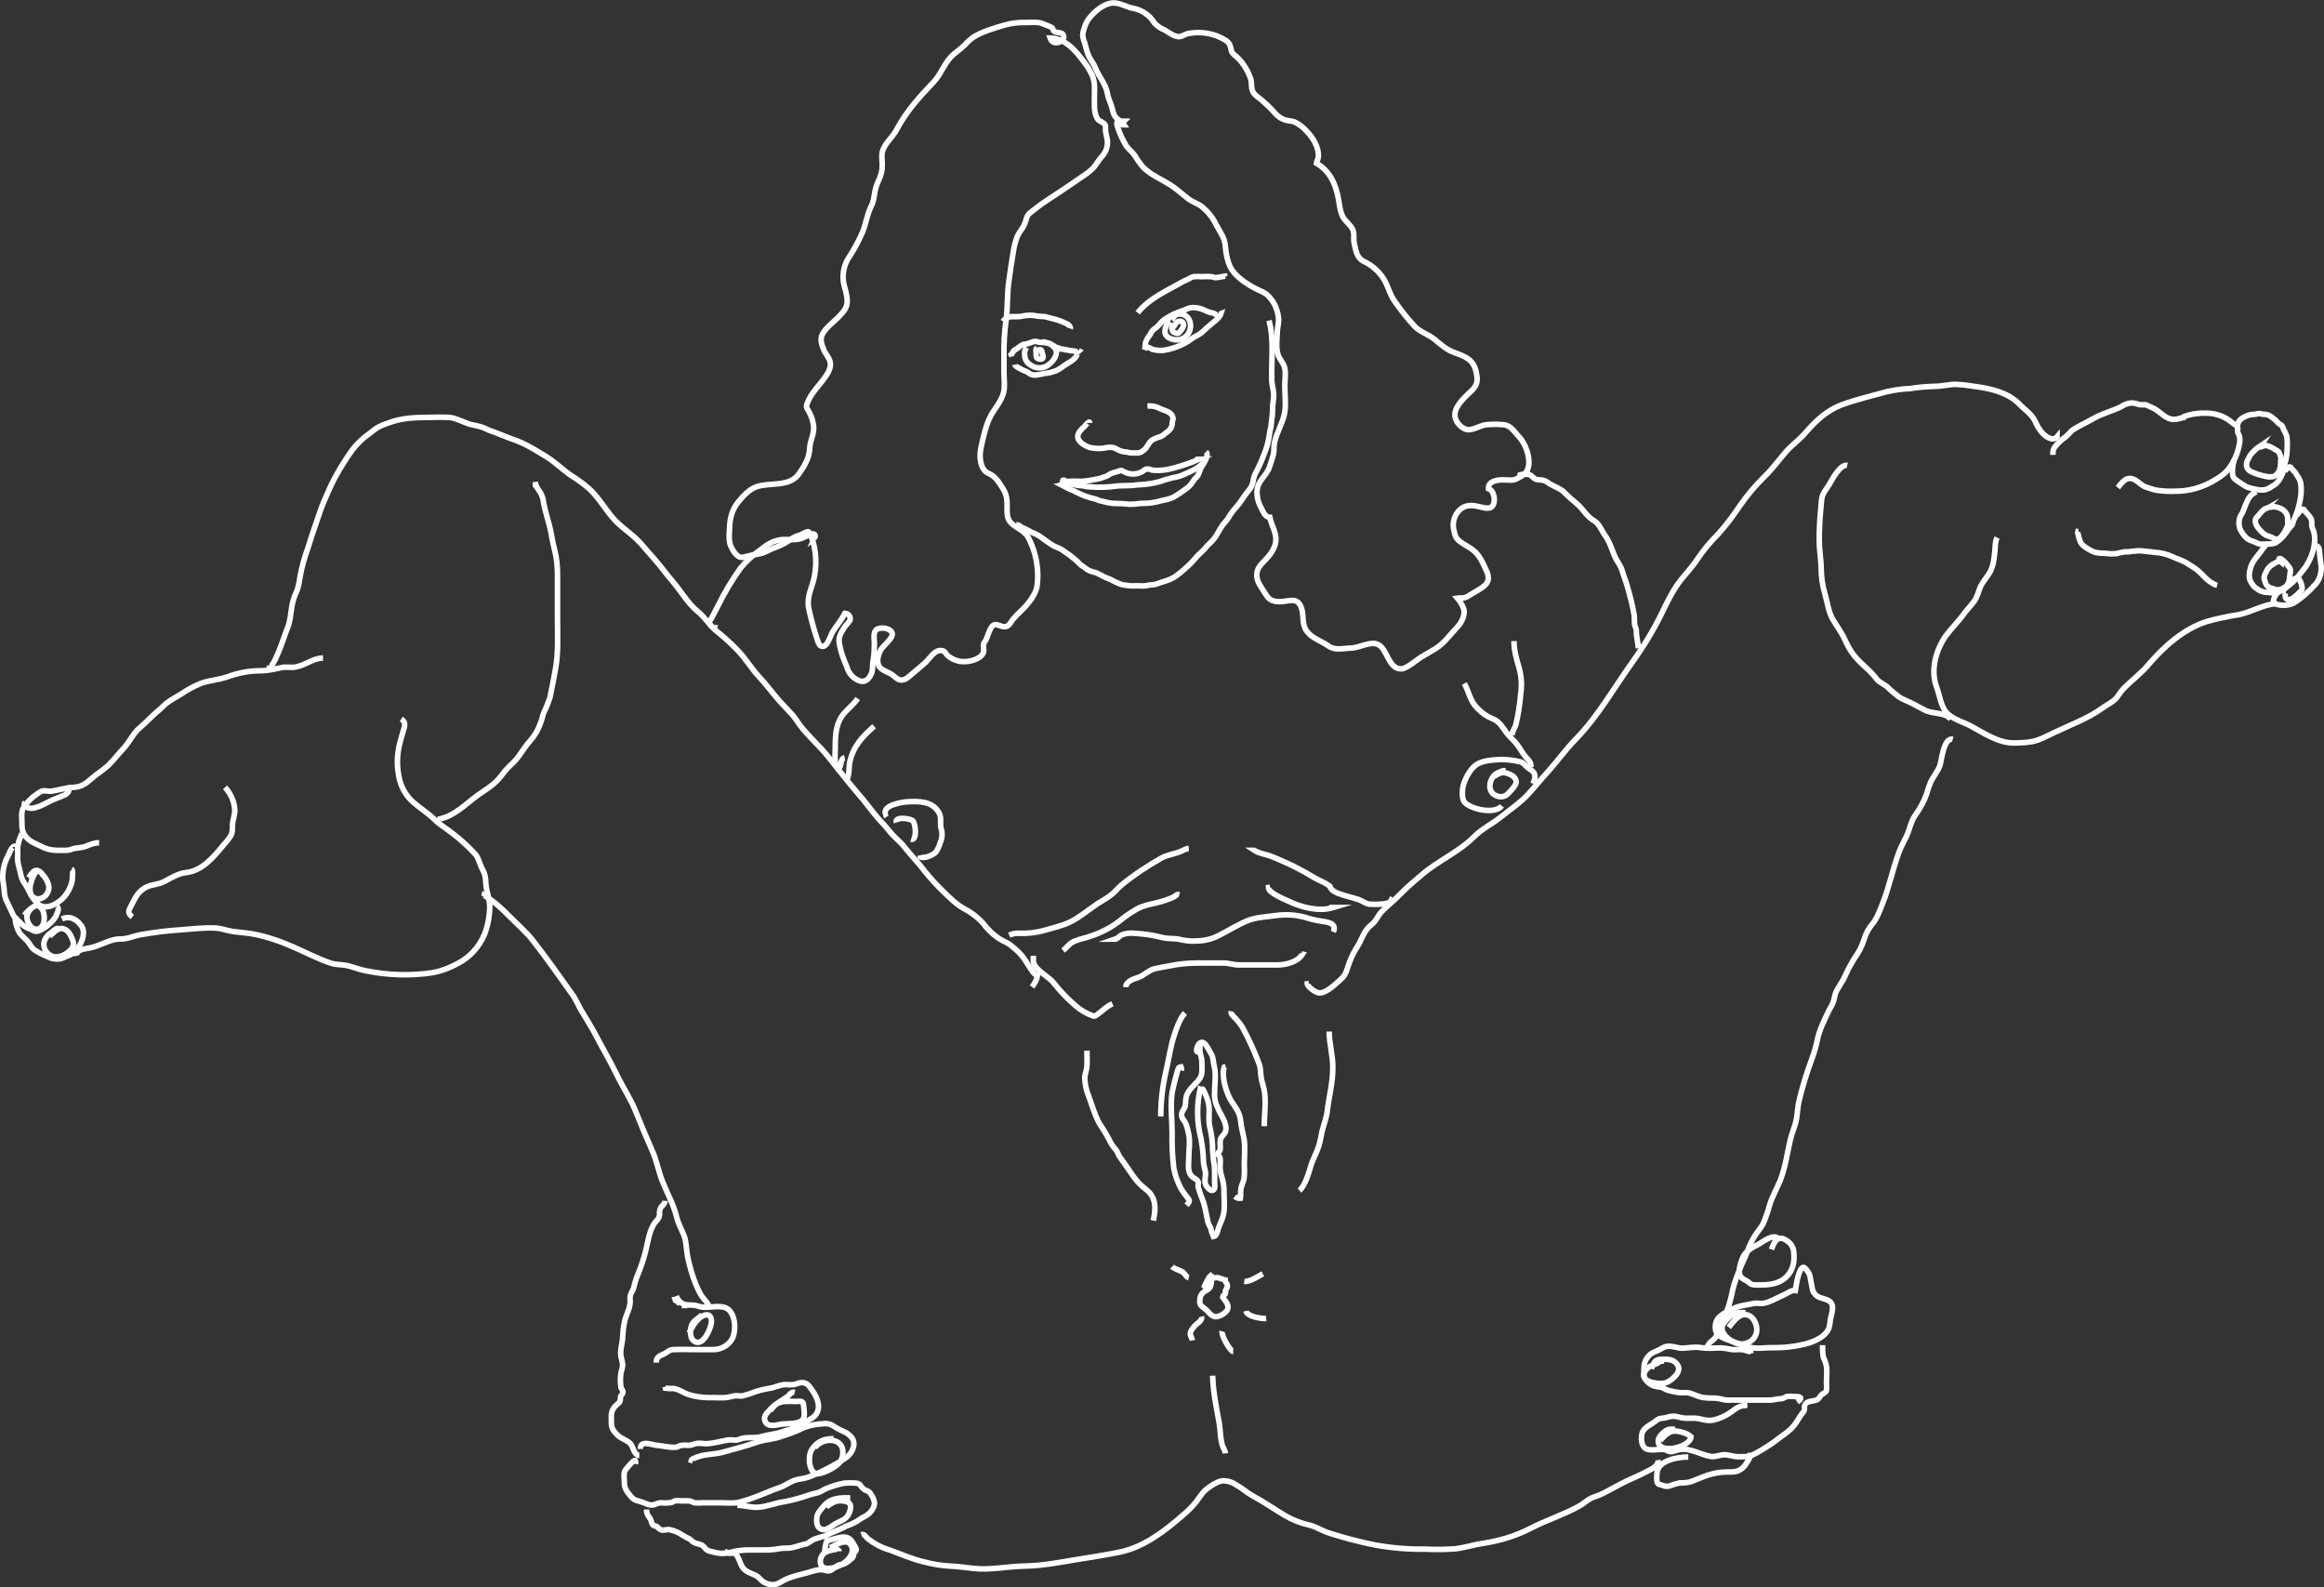 <?xml version="1.0" encoding="utf-8"?>
<!-- Generator: Adobe Illustrator 21.0.2, SVG Export Plug-In . SVG Version: 6.00 Build 0)  -->
<svg version="1.1" id="Layer_2_copy" xmlns="http://www.w3.org/2000/svg" xmlns:xlink="http://www.w3.org/1999/xlink" x="0px"
	 y="0px" viewBox="0 0 837.5 572" style="enable-background:new 0 0 837.5 572;" xml:space="preserve">
<rect x="0" y="0" width="837.5" height="572" fill="#333333" stroke="none"/>
<style type="text/css">
	.st0{fill:none;stroke:#FFFFFF;stroke-width:2;stroke-miterlimit:10;}
</style>
<title>white-line-girl</title>
<path class="st0" d="M432.4,378.4c0,1.6,0.7,2.5,0.7,4.1c0,2,0.4,4.1-0.6,5.9c-1.4,2.2-3.6,3.5-4.7,5.9c-0.7,1.5-0.4,2.8-0.7,4.3
	c-0.3,1.1-1.3,1.8-1.3,3.1s0.9,1.9,1.4,2.9c0.5,1.2,0.9,2.5,1.1,3.8c0.7,2.6,0.1,6,0.1,8.7s-0.7,5.4,1.5,7.1
	c0.6,0.5,1.4,0.7,1.8,1.5s-0.1,1.3,0.1,2c0.5,1.9,1.2,3.7,1.9,5.5c0.7,2.3,1.1,4.9,1.6,7.2c0.3,0.7,0.6,1.4,1,2.1
	c0.2,1.1,0.6,2.1,1,3.1c1.2-0.2,1.5-2.2,1.8-3.1c0.5-1.5,1.3-2.9,1.7-4.5c0.7-2.5,0.3-5.4,0.3-7.9c0.1-2.1-0.2-4.3-0.9-6.3
	c-0.4-1.3-0.6-2.7-0.5-4.1c0.1-0.8,0.1-1.6,0-2.4c-0.1-0.5-0.8-1.2-0.8-1.6s0.6-0.8,0.8-1.3c0.1-0.7,0.1-1.3,0-2
	c0-1.8,0-2.2,1.2-3.5c1.9-2,0.4-4.9-0.7-7c-0.8-1.3-1.4-2.7-2-4.2c-0.4-1.3-0.6-2.6-0.5-4c0-2.9,0.6-6.5-0.1-9.3
	c-0.4-1.5-0.3-3.3-1.1-4.6c-0.6-1.2-1.3-2.3-2-3.4C431.6,373,430,381.4,432.4,378.4z"/>
<path class="st0" d="M433.7,393.7c-0.1-0.6-0.6-1.1-1.2-1.3c-1.1,5-1.2,10.2-0.3,15.2c0.9,3.6,1.4,7.2,1.5,10.9
	c0,1.5,0.5,2.4,0.7,3.8s-0.5,3.2,0.1,4.6c0.3,0.7,1.6,2.4,2.6,2s0.6-2.2,0.6-3c0-1.9,0.1-3.9-0.1-5.8c-0.3-1.8-0.5-3.7-0.6-5.5
	c0-2.8-0.3-5.6-1-8.4c-0.6-2.5-0.1-4.9-0.3-7.5c-0.2-1.3-0.5-2.7-1.1-3.9C433.4,392,433,391.6,433.7,393.7z"/>
<path class="st0" d="M441.7,384.4l-0.5,0.1c-1.2,3.3,0.9,9.7,2.5,12.2s3.1,4.1,3.4,7.3c0.2,2.1,0.8,4.2,1.2,6.3
	c0.5,3,0.1,6.4,0.1,9.5c0.1,1.6,0.1,3.3-0.1,4.9c-0.2,1.2-0.9,2.4-1.1,3.6s0,2.3-0.2,3.5c-0.7,0.1-1.4-0.2-2-0.7"/>
<path class="st0" d="M425.7,385.7c0.1-0.4,0.1-0.9-0.1-1.3c-1.1,0.1-1.1,1.1-1.4,2c-0.7,2.4-1.3,4.8-1.8,7.2c-0.7,4.7,0,10,0,14.7
	c-0.1,4.2,0.1,8.5,0.6,12.7c0.5,2.6,1.4,5,2.6,7.3c0.6,1,1.2,1.8,1.9,2.7c1.3,1.6,1.5,1.7,0.1,3.3"/>
<path class="st0" d="M436.4,459c0,1.5,0.5,4-0.6,5.2c-0.9,0.9-2,1-2.8,2.2c-0.4,0.6-0.6,1.3-0.6,2c-0.4,2.4,1.4,2.5,2.7,4
	c1,1.1,2,2.3,3.6,2c1.4-0.3,2.6-1.1,3.5-2.2c0.9-1.6-0.2-2.9-1-4c-0.7-1-0.7-0.4-0.4-1.3c0.3-0.2,0.5-0.4,0.7-0.6
	c0.2-0.4,0.2-0.8,0.1-1.2c0.3-0.8,0.8-1,0.7-2c-0.1-0.7-0.8-1-0.8-1.9c-0.9-0.2-1.7-0.6-2.5-0.8c-1-0.2-2.3,0.6-2.9-0.6
	c-0.7,0.6-2.4,4.5-2.5,4.6"/>
<path class="st0" d="M372.4,344.4c0,1.2-0.2,2.2,0.4,3.3c1.6,2.7,5.2,4.2,7.1,6.7c2.3,2.9,4.9,5.6,7.7,8c1.7,1.5,3.6,2.6,5.6,3.4
	c1.1,0.4,1.1,0.6,2.2-0.2c2-1.4,3.2-2.9,5.5-3.9"/>
<path class="st0" d="M471.7,354.4l-0.6,0.1c0.1,1.1,2.9,3,3.9,3.2c2.4,0.6,5.8-2.7,7.4-4.1c2-1.7,2.5-2.5,3.3-5.1
	c0.8-2.6,2-5.2,3.5-7.5c1.3-2,2-4.5,3.5-6.3c0.6-0.8,1.5-1.4,2.2-2.1c1.2-1.2,1.8-2.9,3-4.1c2-2.1,4.5-4,6.6-6.2
	c2.5-2.6,5.4-5,8.1-7.3c5.9-5,13.1-8,18.6-13.5c2.9-2.9,6.7-4.7,9.9-7.3s6.6-4.8,9.4-7.8c2.5-2.7,4.8-5.6,7.3-8.3
	c3.4-3.8,6.4-8,10-11.7c8.1-8.3,13.8-18.5,20.6-28c2.9-4.1,5.6-8.3,8-12.7c2.8-5,4.9-10.5,8.2-15.2c2.2-3.1,4.9-5.7,7-8.9
	c2.2-3.3,4.8-6.4,7.6-9.2c2.9-3.2,5.5-6.7,7.9-10.3c2.6-3.7,5.5-7.2,8.7-10.3c2.9-2.8,5.2-6,7.8-9c2.1-2.4,4.7-4.2,6.8-6.6
	c3.9-4.5,7.8-8.3,13.5-10.4c5.2-1.9,10.8-3.2,16.2-4.7c2.8-0.6,5.6-1,8.4-1.1c2.9-0.5,5.8-0.7,8.8-0.8c2.6,0,4.9-0.7,7.5-0.7
	c2.4,0.1,4.8,0.4,7.2,0.8c5.7,0.8,11.5,2.1,15.7,6.3c2,2.1,4.5,3.6,5.7,6.2c0.6,1.4,1.4,2.8,2.4,4c1.1,1.3,3.9,3.5,5.5,1.6v0.4"/>
<path class="st0" d="M787.7,150.4c-1.9,0-3.4,1.1-5.4,0.6c-2.6-0.6-4.3-3.2-6.9-4.2c-0.7-0.3-1.4-0.6-2-0.9
	c-0.8-0.2-1.7,0.1-2.5-0.1c-0.9-0.4-2-0.6-3-0.6c-1.3,0.2-2.5,0.6-3.6,1.4c-3.2,1.6-6.5,2.3-9.7,4.1c-2.4,1.4-5.1,2.6-7.5,4.1
	c-1,0.7-1.7,1.8-2.6,2.5c-1.1,0.8-2,1.6-3,2.6c-1.4,1.6-1.7,1.8-1.7,4"/>
<path class="st0" d="M719.7,193.7c-0.8,1.6-0.6,2.9-0.8,4.9c-0.3,2.7-0.5,5.2-1.8,7.6c-1,1.7-2.3,3.1-3.2,4.8s-1.2,4-2.5,5.7
	c-1.1,1.5-2.5,2.9-3.6,4.4c-2,2.8-4.5,5.2-6.5,7.9c-3.7,5.2-5.7,12.5-3.4,18.6c1.2,3.1,1.5,7.5,4.2,9.8c2.5,2.1,5.5,2.8,8.3,4.3
	c4.5,2.5,10,6.1,15.3,6c2.2,0,4.5-0.1,6.7-0.5c2.9-0.6,4.8-1.8,7.4-3c6-2.9,12.5-5.2,17.9-9.1c1.5-1.1,3.5-2,4.8-3.4
	c1-1.1,1.6-2.4,2.7-3.5c3-3.1,6.5-5.6,9.2-8.9c5.5-6.4,12.6-12.7,20.7-15.3c3.8-1.1,7.7-1.9,11.6-2.5c4.5-0.9,8.8-3.6,13.4-4h-0.4"
	/>
<path class="st0" d="M665.7,167.7c-2.5-0.6-5.6,5.3-6.4,6.7s-1.8,2.5-2.4,3.9s-0.5,3-0.7,4.6c-0.4,3.9-0.6,7.9-0.6,11.8
	c0,3.3,0.6,6.5,0.7,9.8c0,3.1,0.4,6.3,1.3,9.3c0.9,3,1.3,6.7,2.9,9.4c1.4,2.4,3.1,4.6,4.3,7.2c0.7,1.6,1.5,3.1,2.5,4.6
	c2.5,3.8,6.4,6.1,9,9.7c1,1.3,2.8,1.8,4,3c1.2,1.2,2.6,2.3,4,3.4c1.6,1.1,3.5,1.6,5.2,2.6c1.4,0.8,2.8,1.4,4.2,2.2
	c2.9,1.5,6.9,0.6,9.3,3.2"/>
<path class="st0" d="M116.4,237.1c-3.7,0.1-6.1,2.5-9.7,3.2c-1.6,0.4-3.3-0.1-4.9,0.2c-2.8,0.5-5.1,1.2-8,1.2
	c-4.1,0-8.1,0.8-11.9,2.2c-3.2,1.1-6.3,1.2-9.4,2.3c-2.5,1-4.9,2.3-7.1,3.8c-1.7,1.1-3.4,1.9-5,3.1c-1.3,0.9-2.2,2.1-3.5,3.1
	c-2.3,1.9-4.3,4.2-6.6,6.1s-3.6,5.1-5.8,7.4c-2,2.1-3.6,4.3-5.7,6.3c-1.9,1.7-4.1,3-6,4.7s-3.6,2.9-6.3,3s-5.4,1-8,1.4
	c-1.1,0.1-2.3-0.3-3.3-0.1c-0.7,0.3-1.4,0.7-2,1.2c-1.8,1.2-3.4,2.8-4.6,4.6c-1.1,1.6-0.7,3.7-0.7,5.6c0,2.3,0.1,3.5,1.5,5.2
	s3.4,2.4,5.3,3.3c1.8,1,3.8,1.5,5.8,1.5c1.1,0,2.2,0,3.3,0c1.4,0,1.8-0.4,3-0.7c1.2-0.1,2.5-0.3,3.7-0.6c1.6-0.6,3.5-1.5,5.2-1.4
	l-0.5,0"/>
<path class="st0" d="M27.7,344.4c-0.6-2.3,3.2-2.5,4.5-2.8c3.3-0.6,6.2-2.5,9.4-3.1c1-0.2,2-0.1,3-0.2c2.1-0.3,4-1.1,6.1-1.5
	c4.5-0.8,9.1-1.4,13.7-1.7c4.4-0.3,8.7-0.9,13.2-0.7c2.2,0.1,4.1,0.9,6.1,1.2c2.6,0.4,5.2,0.5,7.8,1c5,1,9.9,2.7,14.6,4.8
	c4.4,1.9,8.6,4.2,13.3,5.7c1.9,0.6,3.6,0.4,5.6,0.8c2.3,0.5,4.5,1.5,6.8,1.9c7.9,1.6,16,1.9,24,0.7c3.3-0.6,6.4-1.8,9.3-3.4
	c4.2-2.2,7.5-5.8,9.4-10.2c1.3-3.2,1.9-6.6,2-10c0-2.9-1.2-5.6-1.4-8.4c-0.1-2.3-0.2-3.3-1.3-5.4c-1-1.8-1.2-3.8-2.6-5.4
	c-2.5-2.7-5.1-5.1-8-7.3c-2.2-1.8-4.6-3.1-6.6-5.1c-2.2-2.2-5-3.9-7.4-6c-3-2.5-4.9-6-5.5-9.8c-0.7-3.5-0.6-7,0.1-10.5
	c0.4-1.9,1-3.7,1.5-5.5c0.5-1.8,1.2-3.2-0.7-4.4"/>
<path class="st0" d="M97,239.7l0.1,0.6c1.3,0,3.4-5.7,3.7-6.4c1-2.5,1.8-5.1,2.8-7.6c1.1-2.7,1.1-5.1,1.6-7.9
	c0.3-1.6,0.7-3.1,1.4-4.6c0.6-1.3,1-2.6,1.2-4c0.5-3.2,1.2-6.4,2.2-9.5c1.2-3.3,2.1-6.7,3.3-10s2.2-6.8,3.6-10
	c1.2-2.8,2.3-5.3,3.7-8c1.9-3.5,4-6.9,6.3-10.1c1.7-2.2,3.7-4.2,6-5.8c0.9-0.7,1.8-1.4,2.6-2c1.4-0.9,3-1.5,4.5-2
	c4.6-1.8,9.5-2,14.5-2c2.5-0.1,5-0.1,7.5,0c2.4,0.3,4.8,1.6,7.1,2.4c1.4,0.4,2.9,0.6,4.2,1c1.2,0.3,2.2,1,3.4,1.4
	c3,1,5.7,2.3,8.7,3.3c4.2,1.5,7.6,3.7,11.4,6c3.1,1.9,5.8,4.6,8.8,6.7c2.3,1.4,4.5,3,6.6,4.8c3.3,3,5.5,6.8,8.3,10.2
	c3,3.7,7.2,6,10.4,9.6c1.8,2.1,3.7,4.2,5.5,6.3c2.1,2.4,3.9,5,6,7.4c3,3.5,5.4,7.8,8.9,10.7c2.8,2.2,4.6,5.5,7.4,7.6
	c2.5,2,4.8,4.1,7,6.4c2.9,2.9,5,6.6,7.8,9.6c2.8,3,5,6.1,7.6,9c1.4,1.5,2.8,3,4.2,4.5c1.6,1.7,2.5,3.6,4,5.3c2.9,3.5,6.3,6.5,9.1,10
	c3.5,4.3,6.9,8.8,10.5,13c2.9,3.2,5.3,6.8,8.2,10c1.3,1.3,2.5,2.8,3.7,4.2c1.6,2,3.7,3.5,5.2,5.5c2.4,3,5,5.6,7.3,8.7
	c2.1,2.6,4.4,5.1,6.8,7.4c2.2,2.1,4.5,4.5,7.3,6c2.5,1.3,4.8,3,6.7,5.1c1.8,2.4,3.9,4.4,6.4,6c1.1,0.7,2.5,1.1,3.6,2
	c0.9,0.7,1.9,1.6,2.8,2.4c1.3,1.3,2.4,2.7,3.3,4.3c0.9,1.2,2.1,3.9,3.7,4.3c-0.3,1.5-1,2.9-2,4.1"/>
<path class="st0" d="M158.4,295.7l0.1-0.6c5.4-1.2,9.2-5.3,13.6-8.5c2.5-1.8,5.3-3.4,7.4-5.7c1.2-1.3,2.2-2.9,3.5-4.2
	c0.9-1,1.9-1.8,2.8-2.8c1.9-2.2,3.2-4.7,5.2-6.9c1.7-1.9,3-4.1,3.8-6.5c0.5-1.2,0.7-2.5,1.2-3.8c0.9-1.8,1.6-3.6,2.2-5.4
	c0.7-3.2,1.3-6.6,1.9-9.8c1.2-6.1,0.8-12.4,0.8-18.7c0-5.3,0-10.5,0-15.8c0-3.1-0.3-6.1-1.1-9.1c-0.8-2.9-1.1-6-1.9-8.9
	c-0.7-2.6-1.5-5.1-2-7.8c-0.1-1.3-0.5-2.5-1.1-3.6c-0.8-1.3-1.8-2.3-1.9-3.9c0.1,0.6,0.1,1.3,0.1,1.9"/>
<path class="st0" d="M174.4,323l0.1-0.4c3.1,2,5.9,4.3,8.4,6.9c3.1,3.2,6.6,6.1,9.3,9.6c4.9,6.3,9.5,12.8,14.1,19.3
	c1.3,1.8,2.1,4,3.3,5.9c1.5,2.5,3,4.9,4.4,7.4c2.8,5.4,5.9,10.6,8.5,16c2.2,4.5,5,8.6,6.8,13.3c1.8,4.5,3.7,9,5.6,13.3
	c1.8,3.8,2.4,8,4,11.8c1.7,4.2,3.8,7.8,4.9,12.3c0.6,2.5,1.8,4.5,2.7,6.8s0.8,5.2,1.3,7.6c0.7,3.5,1.7,6.9,3,10.1
	c0.6,1.4,1.2,2.7,2,4c0.9,1.4,2.8,2.9,2.8,4.6"/>
<path class="st0" d="M247.7,470.4h-2"/>
<path class="st0" d="M245,469.7c-1-0.5-1.5-1.7-2.7-1.3"/>
<path class="st0" d="M243.7,467c0.4,1.1,1.2,2.1,2.2,2.7c1.4,0.8,3.3,0.4,4.8,0.7c0.8,0.2,1.6,0.5,2.5,0.6c2.6,0.3,6.5-0.9,8.8,0.5
	c3.2,1.8,3.5,8.7,1.5,11.5c-1.5,2.1-3.9,3.3-6.5,3.3c-2.4,0-4.8,0-7.1,0c-2.5-0.1-4.9-0.1-7.4,0c-0.9,0.1-1.7,0.5-2.4,1.1
	c-1.7,1.1-3.6,1-3.6,3.6"/>
<path class="st0" d="M253,473.7c-1,1.2-2.5,1.8-3.4,3.1c-1.1,1.7-1.2,5.4,0.6,6.5c3.1,2,5.7-4.1,6.1-6.4c0.4-2.1-0.5-4-3.1-2.7
	c-2.4,1.2-3.6,3.9-4.9,6.1"/>
<path class="st0" d="M239.7,499.7l0.1,0.5c0.9,0.1,1.8,0.2,2.6,0.1c1.7,0.1,3,1,4.5,1.7c2.8,1.3,6.9,1.7,10,1.6c1.5,0,3,0.1,4.5,0
	c1.1-0.1,2.1-0.4,3.1-0.6c1-0.2,2,0.1,3,0c1.5-0.4,2.9-0.8,4.4-1.4c1.7-0.6,3.4-1,5.1-1.3c2.2-0.2,3.9-1.4,6.2-1.4
	c1,0.1,1.9,0.1,2.9,0c1-0.2,1.8-0.7,2.8-0.7c2.2,0,2.7,1.3,3.8,2.8c1.9,2.6,3.5,6.5,0.9,9.2c-1.1,1.1-2.7,1.7-4,2.6
	c-1.1,0.9-2.5,1.6-3.9,2c-1.3,0.4-2.7,0.7-4,1.2c-2.4,0.8-4.7,0.9-7.1,1.6s-4.4,0.2-6.7,0.6c-0.9,0.1-1.6,0.6-2.5,0.7
	s-2.1-0.2-3.2,0c-2.3,0.4-4.8,1.1-7.1,1.3c-1.3,0.1-2.8-0.3-4.1-0.1c-1,0.2-1.8,0.7-2.8,0.7c-0.9-0.1-1.8-0.1-2.7,0
	c-1,0.2-1.1,0.7-2.3,0.7c-2.3,0.1-4.2-0.5-6.4-0.7c-1.8-0.1-6.2-2.1-6,1.3"/>
<path class="st0" d="M249.7,526.4l-0.6-0.2c0.1-0.5,1.9-1.1,2.5-1.3c2.8-1,5.9-0.8,8.8-1.6c4.1-1.1,8.2-2.2,12.3-3.6
	c2.8-1,5.7-1,8.5-2c1.2-0.4,2.4-0.8,3.6-1.2c1.7-0.6,3.3-1.3,4.9-2.1c2.3-0.9,4.8-1.3,7.2-1.4c1.3-0.2,2.6,0.2,3.7,1
	c1.4,1,2.9,1.5,4.4,2.3c1.9,1.2,3.3,2.9,2.5,5.3c-0.8,2.8-2.9,3.9-5.2,5.3c-3.4,2-6.9,3.8-10.6,5.2c-1.9,0.8-3.8,0.7-5.6,1.4
	s-3.3,1.9-5.1,2.5c-4.9,1.7-9.6,4.1-14.7,5.3c-1.9,0.5-4.3,0.2-6.3,0.2h-6.7c-1,0.1-2,0.1-3,0c-0.9-0.2-1.2-0.7-2.3-0.7s-2,0-3,0
	c-0.6-0.1-1.1-0.1-1.7,0c-0.5,0.1-0.9,0.5-1.4,0.6c-1.2,0.2-2.4,0.2-3.6,0.1c-1.3,0-1.6,0.4-2.6,0.7c-1.5,0.4-2.8-0.4-4.2-0.9
	c-1.6-0.6-2.7-0.5-3.9-1.8c-1.5-1.8-2.7-3.1-2.6-5.5c0-1.2-0.3-2.8,0.1-3.8c0.3-0.8,3.2-4.1,3.8-4c0.2,0.4,0.2,0.9,0.1,1.3"/>
<path class="st0" d="M265.7,542.4c2.6,0,5,0.9,7.5,0.7c3.3-0.2,6.3-1.6,9.5-2c3.1-0.6,6.1-1.4,9.1-2.5c1-0.3,2.1-0.5,3.1-0.8
	s1.8-1,2.8-1.4c2.2-0.9,4.4-1.6,6.7-2c1.3-0.1,2.7-0.1,4,0c1.9,0.2,1.5,1.1,2.8,2.1s1.9,0.5,2.7,2c0.6,0.8,1,1.7,1.2,2.7
	c0.3,2.3-1.9,4.5-3.6,5.3c-1.2,0.5-2.1,1.4-3.3,2c-1.4,0.8-3,1.2-4.4,2c-2,1-4.1,1.7-6.1,2.7c-1.6,0.8-3.5,0.9-5,1.8
	c-1.3,0.8-1.6,1.3-3,1.5c-1.5,0.3-2.9,0.9-4.4,1.2s-2.8,0-4.3,0.3c-1.9,0.4-3.8,0.5-5.6,0.5c-2.1,0-4.3,0-6.4,0
	c-2.1,0.1-4.3,0.4-6.3,1c-1.9,0.4-3.9,0.3-5.8-0.3c-0.7-0.1-1.4-0.3-2-0.6c-0.7-0.4-1.2-1.4-1.9-1.8c-0.9-0.5-2-0.5-2.9-1
	c-0.6-0.3-1-0.9-1.7-1.3c-0.8-0.4-1.6-0.8-2.4-1.3c-1.4-1-2.9-1.6-4.6-2c-0.9-0.2-2.1,0.3-3.1,0.1c-0.7-0.2-1.1-0.9-1.7-1.3
	c-0.4-0.2-0.8-0.1-1.2-0.4c-0.6-0.5-0.6-1.5-1-2.2c-0.9-1.5-1.4-1.7-1.4-3.5"/>
<path class="st0" d="M230.4,524.4c-1.8,0-2.2-2.8-3-3.9c-0.9-1.3-2.7-1.8-3.9-2.6c-1-0.7-1.8-1.6-2.5-2.6c-1-1.5-0.6-3.3-0.7-4.9
	c-0.1-1.5,0.6-3,1.7-4c0.4-0.4,0.8-0.7,1.2-1.1c0.6-0.9,0.2-1.2,0.5-2.2c0.1-0.5,0.7-0.7,0.8-1.3c0.1-0.9-0.5-1.1-0.7-1.7
	c-0.3-1.9-0.3-3.8,0-5.6c0.3-0.9,0.5-1.7,0.6-2.6c-0.1-1-0.3-2-0.6-3c-0.5-2.5,0.6-4.9,0.6-7.4c0.1-1.8,0.3-3.6,0.7-5.4
	c0.5-2.3,1.9-4.5,2-6.9c-0.1-0.9-0.1-1.8,0.1-2.6c0.3-1,1-1.7,1.2-2.7c0.4-1.7,0.9-3.4,1.6-5c1.1-2.7,2-5.4,2.7-8.2
	c0.7-2.9,1.2-6.6,2.8-9.4c0.8-1.4,2-1.9,2.2-3.6c-0.1-0.8,0-1.6,0.3-2.3c0.5-1,1.6-1.5,1.7-2.7"/>
<path class="st0" d="M262.4,558.4c-0.7,2.2,1.7,0.8,2.5,1.4c1.3,0.9,1.8,3.8,2.8,5.1c1.2,1.6,3.1,2,4.7,2.8c1,0.5,1.4,1.3,2.3,2
	c1.5,1.2,4.1,1.8,5.9,0.8c1.3-0.8,2.6-1.5,4-2c2-0.7,4-1.2,6-1.7c1.5-0.4,3.6-1.2,5.2-1.2c1.9,0,2.4,1.1,4.3-0.2
	c0.6-0.5,1.3-1,2-1.4c0.7-0.3,1.5-0.2,2.2-0.5c1.1-0.6,2.1-1.4,3-2.3c0.4-0.6,0.2-1,0.5-1.5c0.1-0.3,0.8-1,0.8-1.3
	c0-0.6-1.1-2.1-1.4-2.7c-2.1-3.6-6.1-0.9-9.2-0.6c-0.5,1.3-0.7,2.6-0.8,4"/>
<path class="st0" d="M286.4,501.7c-1.2-0.3-1.8,0.8-2.6,1.5c-2.1,1.6-4.3,2.5-6.1,4.5c-1,1.2-2.8,2.4-2,4.4c1,2.5,4.5,1.2,6.4,1
	s6.6,0.2,7.5-2.1c0.5-1.1,0.1-3.4,0-4.5c-0.1-2-1.1-1.5-2.9-1.5c-1.4-0.1-2.7-0.1-4.1,0c-2.5,0.3-3.5,1.3-5,3.3"/>
<path class="st0" d="M300.4,518.4c-3.4,0-5.9,0.9-7.9,4c-1.5,2.2-1.1,9.3,2.7,8.6c2.1-0.4,6.3-2.4,7.5-4.2c0.9-1.3,1.2-2.9,1-4.4
	c-0.9-4.8-7.8-4.1-10-0.7"/>
<path class="st0" d="M306.4,539.7c-3.5,0-6.8-0.1-9.4,2.8c-0.9,1.1-2.4,2.6-2.6,4s-0.2,3.4,1,4.2c2.2,1.5,4.4-1.1,6.3-2
	s3.6-1.5,4.4-3.7c0.7-1.8,0.8-3.5-1.3-4c-3.1-0.7-4.7,0.2-7,2"/>
<path class="st0" d="M302.4,559c-0.1-1.5-4.2-0.1-5,0.4c-2.3,1.3-2.6,5.4,0.3,5.7c3.4,0.4,8.2-2.1,9.3-5.5c0.4-1.3,0.1-2.6-0.9-3.5
	c-1.9-1.5-5.2,0.8-7,1.6"/>
<path class="st0" d="M641,446.4c-1.9-2.1-5.7,1.1-7.4,2c-2.3,1.2-4.9,2.6-5.8,5.3c-0.6,1.6-1.5,4.3-0.7,6c0.5,1.1,2.1,1.6,2.9,2.2
	c0.7,0.8,1.7,1.2,2.8,1.1c4.4,0.1,9-0.1,11.9-4c1.8-2.5,2-5.1,1.7-8.1c-0.2-1.6-1.2-3.1-2.6-3.9c-3.2-2.2-4.5,0.5-5.4,3.2"/>
<path class="st0" d="M647,465c-1.5-0.2-3.1,1.2-4.4,1.7c-2.1,0.9-4.7,2.5-7,2.9c-1.1,0.2-2.1-0.1-3.2,0c-1.2,0.2-2.4,0.5-3.7,0.7
	c-1.9,0.3-3.6,0.9-5.3,1.8c-3.2,1.7-5.6,2.9-5.2,6.9c0.3,3,4.7,3.7,7,4.7c1.8,0.7,3.7,1.3,5.7,1.8c2.3,0.6,5.1,0.1,7.5,0.1
	c4.5,0.1,8.9-0.4,13.2-1.6c2.8-0.9,5.9-2.3,7.3-5c0.6-1.2,0.5-2.7,0.8-4s1.1-3.7,0.4-5.2s-2.8-1.7-4.1-2.2c-1.5-0.5-2.6-1.7-2.9-3.2
	c-0.2-0.9-0.3-1.9-0.5-2.7c-0.1-0.8-0.3-1.7-0.5-2.5c-0.4-0.7-0.8-1.4-1.4-2C649.6,455.7,648.1,457.1,647,465z"/>
<path class="st0" d="M629,473c-1.1-0.1-2.2-0.1-3.3,0.1c-1.7,0.5-3.6,2.4-4.6,3.8c-2.4,3.3,3.5,7.6,6.6,7.4c3.9-0.2,6.4-3.5,5-7.3
	c-0.7-1.9-2-3.4-4.2-3.3s-4.3,3.1-5.5,4.6"/>
<path class="st0" d="M631,487.7l-0.1-0.6c-1.2-0.2-2-0.7-3.2-0.8s-2.3,0.1-3.5,0c-1.3-0.3-2.6-0.5-3.9-0.6c-2.4,0-5,0.3-7.3-0.1
	s-4.3,0.1-6.7,0.2c-1.6,0-2.9-0.6-4.5-0.7c-1.8-0.1-2.6,0.6-4.1,1.4c-1.3,0.6-2.5,0.9-3.5,2c-1.5,1.6-1.8,3.2-1.8,5.4
	c0,1.8-0.1,2.6,1.3,4c1.7,1.7,2.8,1.6,5,2c0.9,0.2,1.6,0.9,2.5,1.1c1.1,0.3,2.2,0.5,3.3,0.7c1.5,0.3,3-0.1,4.5,0.3
	c1.1,0.3,2.2,0.9,3.3,1.2c2.1,0.7,3.9,0.5,6.1,0.6c1.5,0.1,2.7,0.7,4.3,0.7c3.3,0,6.7,0,10,0c1.7,0,3.3,0,5,0c0.8,0,1.6-0.1,2.3-0.3
	c0.8-0.2,1.6-0.1,2.4-0.3s0.9-0.6,1.6-0.7c0.8-0.1,1.6-0.1,2.4,0c2.2,0,3.7,0.2,1.3,2"/>
<path class="st0" d="M599.7,490.4c-1.5,0-1.5,0.3-2.6,0.9c-1.6,0.8-2.7,0.8-3.9,2.3c-3.3,4.1,3.8,5.3,6.6,4.8
	c2.1-0.4,6.3-3.9,4.9-6.3c-1.1-1.9-2.6-2.3-4.6-2.3c-3.3-0.1-3.8,0.2-5,3.4"/>
<path class="st0" d="M629.7,506.4c-2.9,0-3.8,0.9-6,2.5c-1.9,1.3-4,2.3-6.3,2.8c-2.4,0.5-4.5-0.6-6.8-0.7c-1.2,0-2.4,0.1-3.6,0
	c-1.4-0.1-2.6-0.7-4-0.7s-2.4,0.6-3.7,0.7c-1.7,0.2-1.5,0.2-3,1.3c-2,1.5-4.4,2.2-4.7,5c-0.2,1.4,0,3.5,1.2,4.5
	c1.3,1.2,5,0.3,6.7,0.5c1,0.1,1.2,0.5,2.1,0.7c1.2,0.3,2.5-0.5,3.7-0.7c3.8-0.6,7.6,1.9,11.2,2.5c1.7,0.3,3.2-0.6,4.9-0.6
	s3.3,0.7,5,0.7c2,0,3.8,0.1,5.5-0.8c2-1,4.1-2.3,6.1-3.6c1.2-0.8,2.3-1.7,3.4-2.5c1.4-1,2.8-2,4.1-3.2c1-1.1,1.9-2.2,2.6-3.5
	c0.4-0.6,0.7-1.2,1.2-1.8c0.6-0.8,0.8-0.8,1-1.7c0.1-0.5-0.2-1,0.1-1.5c1-2,3.4-1,4.8-2.2c0.4-0.4,0.7-0.8,1-1.3
	c0.5-0.6,1.6-0.9,1.9-1.5s0.1-2.3,0.1-3.2c0-2.1,0.4-4.6-0.2-6.7c-0.2-0.9-0.9-2-1-2.8c-0.2-1.3-0.2-2.6-0.2-3.9"/>
<path class="st0" d="M603.7,515c-1.3,0-2.3-0.2-3.5,0.6s-2.9,2.5-2.6,4.1c0.7,4.4,11.6,1.7,11.8-2c-1.1-1.1-3.5-1.8-4.9-2
	c-2.9-0.4-4.2,1.3-6.2,3.3"/>
<path class="st0" d="M608.4,525c-3.9,0-11.1,1.2-11.3,6c-0.1,0.9-0.1,1.8,0,2.7c0.3,1.4,0.9,1.1,2,1.5c1,0.5,2.2,0.5,3.2,0
	c1-0.4,2.1-0.7,3.2-0.9c1.5,0.1,3-0.1,4.4-0.6c1.9-0.7,3.7-1.6,5.7-2.2c2.2-0.7,4.5-1.1,6.8-1.1c2.3,0,3.5,0.1,5.3-1.2
	c0.5-0.4,1-0.9,1.3-1.4c0.4-0.7,1.8-2.5,1.7-3.3l-1-0.1"/>
<path class="st0" d="M703.7,266.4c-3.2-0.9-4.1,7.9-4.6,9.4c-0.8,2.2-2.3,3.9-3.3,5.9c-0.6,1.4-1.1,2.9-1.5,4.4
	c-1,2.8-2.5,5.4-4.2,7.8c-1.6,2.4-1.9,5-3.1,7.5c-0.9,1.9-2,3.8-2.7,5.8c-2.3,6.1-3.5,12.6-6,18.7c-0.9,2.3-1.9,5-3.5,7
	c-1.4,1.6-2.4,3.5-3,5.5c-0.8,2.6-2.1,5-3.7,7.2c-1.2,2-2.3,4-3.2,6.1c-0.9,2.1-2.5,4-3.4,6.1c-0.4,1.1-0.5,2.3-0.9,3.4
	s-1.2,2.2-1.7,3.3c-1.5,3.2-3.1,6.3-3.9,9.8c-0.5,2.5-1.2,5-2.1,7.4c-1.8,4.8-3.3,9.7-4.5,14.7c-0.7,2.7-0.6,5.5-1.3,8.1
	c-0.6,2.2-1.5,4.3-2,6.5c-1.1,4.9-1.7,9.5-3.5,14.2c-1.2,3-3,6-3.9,9.1c-0.5,1.7-0.9,3.1-1.5,4.6c-0.3,0.9-0.7,1.9-1.2,2.7
	c-0.6,1-1.4,1.9-2,2.8c-1.4,2-2.5,4.2-3.3,6.5c-0.8,2.3-2,4.4-2.8,6.6c-1,2.4-1.9,4.8-2.5,7.3c-0.5,2.5-1.1,5-2,7.4
	c-0.8,2-1.8,4-2.7,6c-0.5,1.1-0.8,2.3-1.3,3.4c-0.6,1.2-1.8,1.5-2.6,2.7l0.4,0"/>
<path class="st0" d="M310.4,553c1.1-0.4,1.6,0.8,2.3,1.4c2.3,1.8,4.8,3.2,7.6,4c4.2,1.5,8.3,3.4,12.7,4.4c3,0.8,6.1,1.3,9.2,1.5
	c2.7,0.1,5.6,0.5,8.2,0.8c6.3,0.8,12.5-0.7,18.9-0.8c6-0.1,11.9-1.2,17.8-2.2c5.5-0.9,10.9-1.7,16.3-2.8c8.9-1.8,16.6-7.8,23.3-13.7
	c1.6-1.3,3.1-2.9,4.4-4.5c0.8-1.2,1.7-2.4,2.6-3.5c1.5-1.5,4.6-3.7,6.7-4c1.8-0.1,3.5,0.4,5,1.4c2.2,1.2,4,2.9,6.2,4.1
	c3.9,2.1,7.5,4.6,11.3,6.9c2.9,1.7,6,2.9,9.2,3.6c2.6,0.7,4.7,2.2,7.2,2.9c5.3,1.7,10.7,3.1,16.2,4.2c6,1.1,12.1,1.6,18.2,1.5
	c3.5,0.2,7.1,0.1,10.6-0.1c3.5-0.4,6.8-1.5,10.2-2c5.9-0.9,11.6-2.6,16.9-5.3c5.7-3,11.9-4.9,17.5-8c1.6-0.8,2.8-2.1,4.4-2.9
	c1.4-0.7,2.9-1,4.2-1.7c3-1.5,5.9-3.2,9-4.7c2-0.9,4.1-1.8,6-2.8c1.7-0.9,5.4-2.2,5-4.6"/>
<path class="st0" d="M433,474.4c0.4,1.4-1.4,2.3-2.2,3.1c-0.7,0.7-1.3,1.5-1.7,2.3c-0.5,1.4,0.4,1.9,0.6,3.2"/>
<path class="st0" d="M440.4,479.7c-0.4,1.4,3,7.3,4,7.3"/>
<path class="st0" d="M449,472.4c0.4,2.1,5.8,2.8,7.3,2.7"/>
<path class="st0" d="M448.4,461.7c2,0.3,5.1-1.9,6.7-2.7"/>
<path class="st0" d="M428.4,460.4c-0.9-0.2-1.2-1.2-1.9-1.8c-1.2-1-3-1.1-4.1-2.2"/>
<path class="st0" d="M363.7,337c1-0.5,2.2-0.8,3.4-0.7c3.2,0.1,6.3-0.2,9.4-1.1c3.1-0.9,6.3-1.6,9.2-3c3.6-1.8,6.7-4.5,10-6.7
	c1.6-1,3.3-1.9,4.8-3.1s2.4-2.5,3.8-3.6c2.2-1.8,4.5-3.5,6.9-5.1c2.4-1.6,4.8-3.1,7.3-4.5c2-1.1,4.3-1.4,6.5-2.2
	c1.1-0.4,2.3-1.2,3.4-1.3"/>
<path class="st0" d="M452.4,306.4h-0.4c1.8,1.2,4.2,1.4,6.2,2.2c3.7,1.5,7.1,3,10.6,4.9c2.2,1.1,4.2,2.5,6.4,3.6
	c1.4,0.6,2.8,1.3,4,2.2c0.3,0.8,0.8,1.5,1.6,1.9c0.6,0.4,1.3,0.7,2,0.9c2.2,0.8,4.5,1.3,6.7,2c1.5,0.5,2.5,1.5,4,1.7
	c1.3,0.1,2.7,0.1,4,0c0.7,0,5.8-0.6,3-2"/>
<path class="st0" d="M542.4,277.7c-0.7-0.2-2,0.5-2.7,0.8c-0.9,0.4-1.7,1.2-2.1,2.1c-1.3,2.4-0.9,5.4,2.1,6.3c1.5,0.5,3,0,4-1.2
	c0.8-0.8,2.8-2.9,2.7-4c0-1.5-1.7-2.5-2.8-2.9c-2.2-0.9-3.3-0.2-5.3,1"/>
<path class="st0" d="M552.4,282.4c0.7-1.4,1.3-3.2-0.1-4.5c-0.6-0.6-1.4-0.9-2-1.5c-0.8-0.7-1.3-1.6-2.5-1.9c-2.5-0.6-5-0.9-7.5-0.8
	c-2.5,0.1-6.4,0.4-8.5,2s-3.9,5-4.5,7.4c-0.4,1.5-0.6,4.8,0.5,6c2.4,2.6,11,4.4,13.4,1.3"/>
<path class="st0" d="M323,296.4c-0.7-2.3,4.9-1.5,5.9-0.7c1.1,0.9,1.7,7.5-0.6,6.7"/>
<path class="st0" d="M319.7,293l-0.6,0.4c-1.2-3.3,6.1-4.4,7.9-4.5c4.2-0.2,9-0.3,11.4,4c1,1.8,0.3,3.6,0.7,5.5
	c0.6,1.7,0.5,3.6-0.3,5.3c-0.3,1.2-0.9,2.4-1.6,3.4c-1,1-4.1,2.4-5.5,1.7l-0.1-0.6"/>
<path class="st0" d="M402.4,338.4h-0.4c0.9-0.3,1.3-1,2-1.4c1.5-0.7,3.3-0.9,4.9-0.7c3.5,0.2,6.9,0.7,10.3,1.6
	c1.9,0.4,3.6,0.2,5.5,0.5c1.5,0.4,3.1,0.6,4.7,0.7c3.8,0,6.4-0.3,9.8-2s6.5-3.7,10-5.2c3.2-1.4,7.1-1.5,10.5-2
	c3.6-0.5,7.3-0.3,10.8,0.7c1.8,0.6,3.6,1,5.5,1.3c2.6,0.4,5.8,0.7,4.5,3.9"/>
<path class="st0" d="M425,322.4c-1-0.3-1.3,0.4-2,0.8c-1.7,0.8-3.5,1.4-5.4,1.9c-2.7,0.7-5.5,1.1-8,2.5c-2.2,1.3-4.3,2.7-6.2,4.3
	c-3,2.3-6.4,4.1-10,5.3c-2.1,0.8-4.3,1.1-6.3,2c-1.7,0.7-2.6,2.2-4,3.3"/>
<path class="st0" d="M457.7,319.7l-0.6,0.1c0,2,6,4.3,7.2,4.9c4.7,2.3,11.1,3.9,16.3,2.3H479"/>
<path class="st0" d="M304.4,273c-1.9,0.4-0.8,3.5-2.5,4c-1.4-2.1-0.9-5.2-0.9-7.5c0-4.5,0.1-8.8,3.2-12.5c1.6-1.8,3.5-3.3,4.9-5.3"
	/>
<path class="st0" d="M305,281c1.2-1.1,0.9-5.2,1.2-6.3c1.3-5.8,4.5-9.2,8.8-13"/>
<path class="st0" d="M551.7,276.4c0-2.1-0.7-2.2-2-3.8s-2-3.1-3.2-4.6s-2.4-2.4-3.4-3.7c-1.6-2.1-2.6-4.3-5.2-5.3
	c-2-0.8-3.9-2.1-5.4-3.7c-2.8-2.7-3-5.8-4.8-9"/>
<path class="st0" d="M545,265c-0.2-1.4,0.8-2.4,1.2-3.6c0.9-3.7,1.5-7.5,1.8-11.3c0.5-3.1,0.3-6.2-0.5-9.2c-1-3.5-1.9-6.3-1.9-9.9"
	/>
<path class="st0" d="M294.4,193.1c-0.5,0.1-0.8,0.3-1,0.8c0.6-0.5,0.5-1.3-0.2-1.5s-3.2,1.1-3.9,1.4c-2.3,1-4.4,0.5-7,0.6
	c-3.5,0.2-5.9,1.8-8.5,3.9c-2.6,1.8-5,4-7,6.5c-3,4.2-5.7,8.7-8,13.4c-0.8,1.5-1.6,3-2.4,4.6c-0.4,0.7-1,1.1-0.6,2.1
	c0.3,0.8,1.9,1.8,2,0.3"/>
<path class="st0" d="M378.4,13.7c5.5,0.1,9.2,4.5,12.3,8.7c1.2,1.5,2.2,3.2,3,5c1,2.5,0.7,5.3,0.7,8c0,2.2-0.2,4.8,0.8,6.9
	c0.6,1.3,1.5,1.3,2.5,2.1s0.6,1.1,0.7,2.3c0,1.6,0.7,2.9,0.7,4.7c0,1.9-0.8,3.7-2.1,5.1c-1.1,1.2-1.9,2.7-2.9,3.9
	c-1.3,1.3-2.7,2.4-4.2,3.3c-4.2,3-8.6,5.8-12.9,8.7c-2,1.3-3.9,2.8-5.8,4.3c-1.3,1.1-1.2,2-1.8,3.6c-0.6,1.8-1.9,3-2.7,4.7
	c-0.7,1.7-1.2,3.6-1.5,5.5c-0.6,3.5-1.1,7.1-1.6,10.6c-0.7,4.6-0.4,9.2-1,13.9c-0.6,4.4-0.9,8.8-0.8,13.3c0,2,0,3.9,0,5.9
	c0,2.2,0.4,4.9-0.1,7.1c-0.7,3.1-3.1,5.7-4.6,8.4c-1.9,3.6-2.6,7.3-3.5,11.2c-0.8,3.2-0.6,8.3,2.7,9.7c2.4,1,3.7,3.2,5.1,5.4
	c2.1,3.2,1.3,5.8,1.6,9.4c0.4,4.3,5,4.6,7.3,7.8c0.7,1.2,1.3,2.6,1.8,3.9c0.7,1.9,1.2,3.8,1.5,5.8c0.5,2.8,0.5,5.7,0.1,8.5
	c-0.6,3-3.1,6.1-5.2,8.2c-1.2,1.1-2.4,2.3-3.5,3.6c-0.8,1-1.2,2.3-2.6,2.6c-1.8,0.3-3.4-1.6-4.8-0.2c-1,1-1.6,3.5-2.2,4.8
	c-0.3,0.5-0.6,1-0.9,1.5c-0.3,1,0.2,2.1-0.1,3.2c-1.1,2.9-6.8,3.9-9.3,3c-1.3-0.3-2.4-0.9-3.5-1.8c-1.1-1-0.9-1.8-2.5-1.9
	c-2.5-0.2-4.3,3.3-6,4.7s-3.1,2.6-4.6,3.9s-2.9,2.6-4.8,1.8c-0.7-0.5-1.4-1-2.1-1.6c-1.2-0.9-3.1-1.4-4.2-2.4
	c-1.8-1.6-1.1-4.6,0-6.6c1.1-2.1,7.3-5.9,2.1-7.7c-1-0.3-3-0.3-3.8,0.5c-1.1,1.1-0.6,3.4-0.6,4.7c0,2.3-0.1,4.5-0.5,6.7
	c-0.3,1.6,0.1,3.3-0.8,4.8c-1.6,3.1-3.8,2.7-6.1,1c-1.2-1-2.1-2.3-2.5-3.9c-0.8-1.7-1.4-3.4-2-5.2c-0.3-1.4-1-3.5-0.8-4.9
	c0.2-1.6,1.5-3.6,2.4-4.8c0.4-0.5,1.5-1.6,1.6-2.2c0.1-1.1-0.7-2.1-1.8-2.2c0,0,0,0-0.1,0c-1.2,2.3-3,4.4-4.4,6.6
	c-0.9,1.4-2,6.1-4.2,5.2c-0.8-0.3-1.2-1.8-1.4-2.4c-1.2-3.5-2.2-7.3-3-10.9c-0.7-3.1,0.2-5.8,1.2-8.8c1.6-4.9,1.7-10.2,0.4-15.1
	c-0.2-0.7-1.2-3.8-1.7-4c-0.7-0.2-2.4,1-3.1,1.2c-1.3,0.3-2.5,0.9-3.5,1.7c-1.8,1.2-3.7,2.2-5.7,2.9c-1.9,0.6-3.7,2-5.7,2.2
	c-1.9,0.3-3.8,0.7-5.7,1.2c-1.9,0.4-3.5-2.2-4.3-3.9c-1-2.1-0.5-5.6-0.4-8c0.2-3,1.2-5.8,3.1-8.1c1.8-2.2,4-4.6,6.8-5.5
	c4.9-1.5,11.5,0.2,14.9-4.4c2-2.8,3.9-5.9,4-9.4c0.1-2.8,1.7-5.1,1.4-7.9c-0.2-1.9-0.8-3.7-1.7-5.3c-0.6-1.1-1.1-1.4-0.7-2.7
	c1.3-3.9,4.7-6.9,6.9-10.2c0.9-1.3,1.8-3.1,1.5-4.8s-1.7-3-2.3-4.5c-0.7-1.7-1.4-3.6-0.7-5.3c1.1-2.6,4.2-4.7,6.1-6.7s3.1-3.3,3-5.9
	c-0.1-1.7-0.5-3.4-1-5c-0.9-3.2-0.5-6.7,1.1-9.6c2.1-3.2,4-6.6,5.5-10.1c1.2-3.1,1.6-6.3,3.1-9.3c1.1-2.1,1-4.6,1.7-6.8
	c0.5-1.7,1.5-3.3,1.9-5c0.6-2.2,0.2-4.2,0.2-6.4c0.1-3.8,3.9-6.3,5.5-9.6c1.7-3.2,3.8-6.2,6.1-9c2.2-2.7,4.7-5.4,7.1-7.9
	s3.6-6.2,6.1-8.9c1.6-1.7,3.6-2.9,5.2-4.5c0.8-1,1.8-1.8,2.8-2.6c3.3-2.1,7.5-3.3,11.2-4.4c2.7-0.8,5.5-1.1,8.3-1
	c2,0,4.1-0.3,5.8,0.5c0.9,0.4,2,0.7,2.9,1.2s0.5,1,1.1,1.5s2.2,0.3,3,0.9C384.9,14.4,379.6,17.3,378.4,13.7z"/>
<path class="st0" d="M405,43.7c-1.8,0-2.9-0.5-2.4,1.6c0.8,2.5,1.8,4.8,3.1,7c0.8,1.3,2.1,2.2,3,3.4c0.9,1.5,1.9,2.9,3,4.3
	c2.7,2.9,6.7,4.5,10,6.6c2.4,1.5,4.4,3.4,6.6,5.1c1.6,1.2,3.6,1.7,5,2.9c2.1,1.8,3.8,3.9,5,6.4c1.5,2.9,3.1,4.7,3.3,8
	c0.2,2.5,0.7,5,1.8,7.3c1.7,3.3,5.6,5.8,8.7,7.5c1.8,1,3.9,1.5,5.3,3.2c0.7,0.8,1.4,1.7,1.9,2.7c0.7,1.4,1.2,3,1.4,4.6
	c0.3,1.9-0.4,3.5-0.4,5.4c-0.1,2.3-0.5,5.6,0.2,7.9c0.5,1.9,2.1,3.1,2.5,5.1s0,4.3,0,6.3c0,3.2,0.5,6.9-0.1,10
	c-0.7,3.5-2.8,6.8-3.6,10.4c-0.3,1.4-0.1,2.9-0.4,4.3c-0.4,1.5-0.9,3.1-1.4,4.5c-1.1,3.4-4.2,4.8-4.5,8.6c-0.1,2.2,0.4,4.3,1.5,6.2
	c0.6,1.2,1.4,3.4,3.1,3.4c0.5,2.6,2.1,5,2.2,7.7s-1.6,5.3-3.4,7.2s-3.5,3.3-3.5,5.9s1.7,4.4,3,6.6s2.4,2.9,5,3
	c3.4,0.1,6.6-2.1,8.1,2.3c1,2.8,0,5.8,1.9,8.3c1.8,2.5,4.8,3.4,7.3,5c1.1,0.9,2.4,1.4,3.8,1.4c1.7,0.1,3.5-0.3,5.1-0.3
	c2.7-0.1,6.6-2.4,9.2-1.4c3.7,1.3,3.9,9.2,8.8,8.9c1.9-0.1,5.5-3.3,7-4.2c1.7-1,3.4-2,5.1-3c3.3-2,5.4-5.2,8.1-8
	c1.3-1.3,2.6-4,2.3-6c-0.5-1.6-1.3-3-2.4-4.3c0.6-0.1,1.2-0.1,1.8,0c1-0.1,1.9-0.5,2.7-1.1c1.7-1.1,4.5-2.4,5.8-3.9s0.9-3.4,0-5.2
	c-1.3-2.8-2.3-5.3-4.8-7.2c-1.6-1.3-4.9-2.6-6-4.5c-0.3-0.6-0.5-1.2-0.6-1.9c-1-3-0.1-6.3,2.3-8.3c1.7-1.4,3.8-1.4,5.8-1
	c1.5,0.2,4.3,1.4,5.5,0.1c1.5-1.6,0.8-5.8-1.3-6.4c-0.2-2.8,3.3-3.2,5.3-3.2c1,0,2,0.1,3,0.1c1.6-0.1,2.6-0.9,4-1.7
	c4.3-2.6,1.7-10.7-1.2-13.8c-2-2.1-3-4.4-6.2-4.5c-2.1-0.2-4.2-0.1-6.2,0.1c-2.3,0.5-5,2.4-7.1,1.5c-2-0.8-3.9-3.2-3.7-5.4
	c0.2-3.2,3.9-6.4,6.1-8.5s2.2-3.9,1.5-6.9c-1-4.4-4.1-5.4-7.9-6.8c-2.8-1-4.8-2.9-7-4.7s-5.1-2.6-7.1-4.6c-2.6-2.8-5-5.8-7.2-9
	c-1.9-2.5-2.4-5.5-4-8.1c-1.7-2.7-4.1-4.9-7-6.3c-2.8-1.3-3-3.7-3.7-6.7c-0.3-1.3,0-2.5-0.2-3.8c-0.2-1.7-1.8-3.1-2.9-4.3
	c-1.9-2.1-2-4.7-2.5-7.4c-0.9-5.4-3-10.4-8-13.3c0.1-0.9,0.6-1.3,0.7-2.3c0.2-3.4-1.9-6.8-4.1-9.1c-1.3-1.5-2.9-2.7-4.6-3.5
	c-0.9-0.3-2-0.3-3-0.6c-1.6-0.4-3-1.4-4-2.6c-1.5-1.7-3.1-3.2-4.8-4.7c-1.5-1.2-3.2-2.1-3.5-4.2c-0.2-1.4,0-2.6-0.6-4
	c-0.9-2.4-2.3-4.7-4.1-6.6c-1-1.1-2.4-1.7-2.7-3.1s-0.4-2.4-1.9-3.5c-4.1-2.6-9-3.4-13.7-2.5c-1,0.2-2,1-3,1.1
	c-1.8,0.2-3.9-1.5-5.4-2.4c-1.4-0.5-2.6-1.4-3.6-2.4c-0.5-0.8-1.1-1.6-1.8-2.3c-1.7-1.6-3.7-2.7-6-3.1c-2.1-0.4-4.2-1.7-6.4-1.9
	c-3.8-0.4-8.4,3.6-10.2,6.7c-0.6,1.1-1,2.3-1.3,3.5c-0.5,1.7,0,2.8,0.5,4.2c0.4,1.6,0.8,3.1,1.4,4.6c0.7,1.6,1.9,2.8,2.5,4.5
	c1.3,3.2,3.8,5.9,4.3,9.2c0.3,1.8,1.3,3.6,1.7,5.3c0.2,0.8,0.4,1.6,0.7,2.3c0.8,1.7,2.7,2.2,3.6,3.6C404.4,45,403.7,45,405,43.7z"/>
<path class="st0" d="M547.7,171.7l0.1-0.6c1.1-0.3,2.2-0.3,3.2-0.1c0.9,0.2,1.5,1.2,2.3,1.6s1.9,0.2,3,0.5c0.8,0.3,1.5,0.7,2.1,1.2
	c1.8,1.1,4,1.7,5.5,3.3s3.4,3,5.1,4.6c1.9,1.9,3,4,5.4,5.4c2,1.2,2.7,3.5,4,5.3c1.7,2.4,2.3,4.6,3.4,7.3c0.8,2,2.2,3.4,2.8,5.5
	c0.5,1.9,1.3,3.6,1.8,5.5c1,3.4,1.9,6.9,2.5,10.4c0.2,1.2,0,2.4,0.2,3.6c0.2,0.9,0.6,1.2,0.6,2.4c0,2.2,0.6,3.7,0.7,6"/>
<path class="st0" d="M391.7,379v-0.4c0,1.8,0.1,3.7,0,5.6c-0.1,1.4-0.7,2.7-0.8,4.1c0.1,2.3,0.5,4.5,1.4,6.6c1.2,3.2,2.3,7.2,4,10.1
	c1.5,2.2,2.8,4.4,4,6.8c0.5,0.9,1.2,1.8,1.9,2.6c0.6,0.8,0.8,1.8,1.5,2.7c1.6,2.2,3.1,4.4,4.6,6.6c1.3,1.9,2.9,3.5,4.7,4.9
	c3.7,2.8,3.6,7,2.6,11.2"/>
<path class="st0" d="M479,371.7c0,4.4,1.4,8.8,1.3,13.2c0,5.3-1.4,10.3-2,15.5c-0.3,2.5-1.3,4.9-1.9,7.4c-0.4,1.8-0.6,3.5-1.2,5.3
	c-0.8,2.5-2.2,4.8-2.9,7.3s-2.1,6.9-4,8.6"/>
<path class="st0" d="M405.7,355.7c0.1-2.4,3.3-3,5-3.7s3.3-2.4,5.3-2.9s3.8-0.7,5.7-1.1c6.3-1.4,12.7-0.9,19.1-1
	c2,0,3.7,0.7,5.8,0.7s4.2,0,6.3,0c2.5,0,5,0,7.5,0c3,0,7.3-1.1,9-3.9l-0.4-0.1"/>
<path class="st0" d="M443.7,364.4c-0.2,0.9,0.3,1.2,0.8,1.8c1.2,1.2,2.3,2.5,3.2,3.9c2.3,4.2,4.3,8.6,6,13.1
	c0.7,1.7,0.5,3.4,0.8,5.2c0.2,1.3,0.7,2.6,1,4c0.9,4.1,0.1,9.2,0.1,13.4"/>
<path class="st0" d="M427,365c-1.9,2.1-3.2,6-4,8.5c-1.2,3.9-1.8,8-2.7,12c-1.3,5.5-2,11.1-2,16.8"/>
<path class="st0" d="M437,495.7c0.1,3.4,0.5,6.7,1.1,10c0.5,3.3,1.3,6.4,1.6,9.8c0.1,1.7,0.3,3.4,0.7,5c0.3,1.1,1.1,2.1,1.2,3.2"/>
<path class="st0" d="M786.4,150.4c2.9-1.4,7.3-1.8,10.7-1.4c2.7,0.4,5.2,1.5,7.3,3.3c0.4,0.4,1.6,1,1.9,1.5s-0.1,1.2,0.1,1.9
	c0.2,0.8,0.6,1,0.7,1.9c0.1,0.7,0.1,1.3,0,2c-0.5,3-1.6,5.9-3.3,8.4c-1.6,2.6-4.1,4.1-6.7,5.6c-4,2.2-8.5,3.4-13,3.4
	c-2.2,0.1-4.4,0-6.6-0.3c-1.4-0.2-2.6-0.7-3.9-1.1c-1.6-0.4-2.7-1.8-4.1-2.6c-3-1.7-4.5,0.5-6.3,2.7"/>
<path class="st0" d="M47.7,330.4c-1.6-1.2-1.5-2.1-0.7-3.5c1.6-2.9,2.1-5,5.1-6.9c2.2-1.4,4.8-1.1,7.2-2.4s5-2.9,7.8-3.2
	c5.8-0.6,10.1-5.8,13.5-10c1-1,1.8-2.1,2.6-3.3c0.7-1.5,0.5-2.5,0.6-4c0.1-1.8,0.9-3.6,0.8-5.4c-0.2-3-1.5-5.8-3.5-8"/>
<path class="st0" d="M364.7,128.4c-0.1-0.2-0.2-0.4-0.3-0.6c0.3-0.3,0.5-0.7,0.7-1.1c0.4-0.6,0.5-0.5,1.1-0.9c1-0.6,1.9-1.7,3.2-1.8
	s2.3-0.8,3.5-1c0.5,0,1,0.1,1.5,0.3c0.7,0.1,1.4,0.1,2.1,0.1c1,0.1,2,0.4,2.9,1c0.4,0.2,0.8,0.5,1.2,0.8c0.4,0.1,0.8,0.2,1.2,0.3
	c0.2,0,0.3,0.3,0.5,0.3s0.6,0,0.9,0s0.5,0.3,0.8,0.3s0.5-0.1,0.7,0c0.6,0.2,1.1,0.3,1.7,0.3c0.7,0,2,0.6,2.5,0.1l-0.2-0.1"/>
<path class="st0" d="M365.7,131.4c0.1,0.6,1.9,1.4,2.4,1.7c0.7,0.4,1.5,0.6,2.2,1s1.1,1,2.1,1c1.9,0.2,3.5-0.6,5.3-0.7
	c0.4,0,0.8-0.1,1.2-0.3c0.5-0.2,0.9-0.2,1.4-0.4c1.1-0.5,2.1-1.1,3.1-1.9c0.9-0.6,1.8-1.1,2.7-1.7c0.7-0.5,1.9-1.4,2-2.4"/>
<path class="st0" d="M370,125.4l-0.3,0.1c0,0.4-0.3,0.6-0.4,0.9c-0.1,0.6-0.1,1.3,0,1.9c0.1,1.3,0.8,2.4,1.9,3.1
	c1.7,1.3,3.9,1.5,5.8,0.6c1.8-1,3.5-2.9,3.7-4.9c0-0.8-0.3-1.6-1-2.1c-0.4-0.5-0.9-1-1.6-1.2c-0.8-0.3-1.6-0.5-2.5-0.7"/>
<path class="st0" d="M373.7,125.4c-0.6,0.4-0.3,1.4-0.3,2.1c0,1.1,0,1.7,1.3,1.9c1.7,0.2,1.2-1.2,0.9-2.2c-0.2-0.6-0.1-1.1-0.7-1.2
	s-1.3,0.4-1.8,0.7"/>
<path class="st0" d="M412.4,126.1c0.2-0.5,0.3-1.1,0.3-1.7c0-0.7,0.2-1.3,0.5-1.9c0.4-0.9,1-1.4,1.4-2.2c0.4-1,1.2-1.7,2.1-2.3
	c0.7-0.6,1.3-1.2,1.8-1.9c0.8-0.8,1.8-1.5,2.8-2c1.3-0.8,2.7-1.4,4.1-1.9c1.2-0.3,2.4-1,3.6-1.3c1.3-0.2,2.6,0,3.9,0.4
	c1,0.3,1.9,0.9,2.9,1.2c0.5,0.2,1.1,0.2,1.6,0.4s0.8,0.6,1.3,0.7"/>
<path class="st0" d="M413.4,125.1h-0.2c0.7-0.1,1.3,0.4,1.9,0.7c1.9,0.6,4,0.6,6,0.1c2.5-0.6,5-1.6,7.2-3c1-0.8,2.1-1.5,3.3-2.1
	c1.1-0.6,2-1.4,2.9-2.3c0.9-0.8,1.8-1.6,2.7-2.3s2.4-1.9,2.8-3.2l-0.5,0.2"/>
<path class="st0" d="M422,115.1c-0.8-0.2-1.1,0.8-1.3,1.3c-0.6,1-0.9,2.1-0.9,3.3c0.3,2.6,4.2,3.2,6,2.5c2.4-1,3.7-3.5,3.1-6
	c-0.3-1.3-1.1-2.3-2.3-2.8c-0.8-0.3-1.7-0.4-2.5-0.1c-1,0.4-1.2,1.2-1.9,1.9"/>
<path class="st0" d="M422.7,117.1l-0.3,0.1c-0.3,0.8-0.1,1.6,0.3,2.3c0.4,0.3,0.8,0.5,1.3,0.6c0.7,0.1,0.8-0.1,1.2-0.6
	c0.7-0.8,1.8-2.1,1.1-3.3c-0.4-0.4-1-0.6-1.6-0.4c-1.1,0.3-1.1,1.4-2,2.1"/>
<path class="st0" d="M392.7,152.4c0-1.1-1.7,1-1.9,1.3c-1,0.9-2.2,1.9-2.4,3.4c-0.2,2.1,2.8,3.7,4.5,4.2c1.6,0.3,3.2,0.4,4.8,0.2
	c0.7-0.2,1.3-0.3,2-0.3c0.9-0.1,1.9,0.1,2.7,0.6c0.8,0.5,1.7,0.8,2.6,1c0.4,0.1,0.8,0,1.2,0.1c0.5,0.2,1,0.3,1.5,0.3
	c0.8,0,1.7,0,2.5,0c0.8-0.1,1.5-0.5,2.1-1.1c1.2-0.9,1.6-2.6,2.8-3.5c0.7-0.4,1.4-0.7,2.2-1c0.6-0.1,1.1-0.3,1.6-0.6
	c0.5-0.4,1-0.8,1.5-1.2c1-0.6,1.7-1.5,2-2.6c0-0.4,0-0.9,0.1-1.3c0.1-0.5,0.3-0.7,0.2-1.3c-0.2-1.1-1-1.9-2-2.3
	c-1-0.5-2-0.7-2.9-1.2c-1.3-0.7-2.8-0.9-4.3-0.8"/>
<path class="st0" d="M410,112.7c4.2-5.3,10.7-8,16.4-11.3c0.6-0.3,1.2-0.5,1.8-0.8c0.6-0.4,1.2-0.7,1.8-0.9c1.1-0.1,2.1-0.1,3.2,0
	c1.1-0.1,2.3-0.1,3.4,0c0.8,0.1,1.1,0.5,2,0.3s1.9-0.3,2.9-0.5l0.1,0.2"/>
<path class="st0" d="M385.7,118.4c0.2-0.6-0.5-1.3-1-1.6c-1.2-0.6-2.4-1.1-3.6-1.5c-1.2-0.4-2.5-0.6-3.7-1s-2.3-0.2-3.5-0.4
	c-1.8-0.4-3.7-0.4-5.5,0c-0.8,0.2-1.5,0.2-2.3,0.2c-0.6,0-1.3,0-1.9,0c-1.1,0.2-2.1,0.8-2.8,1.7"/>
<path class="st0" d="M382,173.4c0.6,0.1,0.9-0.4,1.4-0.4c0.2,0,0.4,0.3,0.7,0.4c0.6,0.1,1.2,0.1,1.9,0h2.3c1.3,0.1,2.6,0,3.9-0.2
	c1.1-0.2,2.1-0.4,3.2-0.6c0.6-0.1,1.2-0.2,1.8-0.5c0.5-0.2,1-0.3,1.5-0.5c0.7-0.3,1.2-0.8,2-1.1s1.6-0.4,2.4-0.7s0.8-0.5,1.6,0
	c1.4,0.8,3.1,1.2,4.7,0.9c0.8-0.1,1.5-0.4,2.3-0.8c0.2-0.2,0.5-0.4,0.8-0.6c0.3-0.2,0.6-0.3,1-0.3c0.7-0.1,1.1,0.3,1.7,0.4
	c1.6,0.2,3.2,0.1,4.8-0.1c4.2-0.8,8.4-2.2,12.3-3.9c-0.5,0-1,0.1-1.4,0.3"/>
<path class="st0" d="M382.7,174.1c0-0.8,3.3,0.3,3.7,0.4c1.2,0.3,2.4,0.5,3.6,0.5c0.8,0.1,1.6,0.4,2.4,0.4c3.5,0.3,6.9,0.2,10.4-0.3
	c1-0.1,2.1-0.1,3.2-0.1c1.4,0,2.7-0.1,4.1-0.3c2.7-0.1,5.4-0.5,8-1.2c1.5-0.6,3.1-1,4.7-1.4c1.4-0.2,2.7-0.6,4-1.2
	c2.4-1.1,6-2.5,7.3-4.9"/>
<path class="st0" d="M383.7,175.1c-0.3-0.3-0.8-0.5-1.2-0.4c0.6,0.3,1.2,0.6,1.7,0.9c1.2,0.7,2.6,1.1,3.8,1.8
	c2.1,1.1,4.4,1.9,6.7,2.4c0.7,0.2,1.3,0.6,2,0.7c0.6,0.1,1.2,0.3,1.7,0.4c1.1,0.3,2.3,0.5,3.4,0.5c1.8,0,3.5,0.1,5.3,0.3
	c1.3,0,2.6-0.1,3.9-0.3c1.3-0.1,2.5,0,3.8-0.2c1.6-0.2,3-0.6,4.6-1c1.2-0.2,2.3-0.5,3.4-1c1.4-0.8,2.8-1.7,4.1-2.7
	c0.9-0.6,1.6-1.2,2.3-2c0.5-0.6,0.9-1.4,1.4-2c0.4-0.3,0.8-0.7,1.1-1.2c0.6-1.1,0.8-2.4,1.5-3.4s2.6-3.9,1.4-5.1"/>
<path class="st0" d="M366.4,189.1c0.5-0.1,1,0.3,1.3,0.6c0.6,0.4,1.2,0.7,1.8,0.9c0.8,0.4,1.5,0.7,2.2,1.2c1,0.3,1.9,0.8,2.8,1.3
	c1.6,1.1,3.1,2.3,4.7,3.3c1.1,0.7,2.4,1,3.5,1.7c0.9,0.6,1.7,1.2,2.6,1.8c0.9,0.7,1.8,1.4,2.7,2.2c0.5,0.4,0.8,0.9,1.3,1.3
	c0.3,0.3,0.6,0.5,1,0.7c0.5,0.3,0.9,0.7,1.3,1c0.6,0.4,1.3,0.7,2,0.9c0.5,0.2,1.1,0.2,1.7,0.5c0.7,0.3,1.5,0.8,2.3,1.2
	s1.6,0.7,2.4,1s1.7,1,2.7,1.3c0.7,0.4,1.6,0.7,2.4,0.8c1.2,0.1,2.4,0.4,3.6,0.3s2.5,0.1,3.8,0c0.6,0,1.2-0.2,1.8-0.3
	c0.8,0,1.6-0.1,2.3-0.3c2.5-1,5.2-1.4,7.4-3.1c1.9-1.4,3.7-3,5.4-4.7c0.8-0.9,1.5-1.7,2.3-2.6c0.8-0.7,1.6-1.5,2.4-2.3
	c0.9-1.3,2.2-2.2,3.2-3.4c1.2-1.5,2-3.3,3.1-4.9c0.5-0.8,1.2-1.4,1.8-2.2s1-1.7,1.6-2.5c1.1-1.5,2.5-2.8,3.5-4.4
	c0.8-1.2,1.7-2.5,2.6-3.6c0.8-0.8,1.3-1.9,1.6-3c0.2-1.6,0.7-3.1,1.6-4.5c0.9-1.8,1.7-3.6,2.4-5.5c0.9-2.2,1.6-4.5,1.9-6.9
	c0.1-1,0.4-2.1,0.6-3.1c0.2-1.4,0.3-2.9,0.5-4.3c0.1-0.7,0.1-1.5,0.1-2.2c0-1.5,0.3-2.9,0.4-4.4c0.1-1.9-0.6-3.8-0.7-5.7
	c-0.2-7.2,0.9-14.7-1-21.7"/>
<path class="st0" d="M7.8,301H7.6c-0.1,0.3-0.2,0.6-0.3,0.8c-0.4,0.8-0.6,1.7-0.8,2.6c-0.2,1.1-0.2,2.1-0.1,3.2
	c-0.1,0.9-0.1,1.9,0,2.8c0.2,1.4,0.7,2.9,1,4.3c0.2,1.3,0.7,2.6,1.5,3.7c0.6,0.8,1.1,1.7,1.5,2.6c0.8,1.8,2,3.5,3.5,4.9
	c2.8,2.3,7.3-0.5,9.2-2.7c1.2-1.4,2.1-3,2.6-4.7c0.3-0.8,0.4-1.6,0.4-2.4c0-0.5,0.3-2.6-0.3-2.9"/>
<path class="st0" d="M5.5,305.2c0-0.5-0.6-0.2-0.8,0c-0.9,0.7-1.3,2.3-1.8,3.2c-1.4,2.5-2,5.4-1.9,8.3c0.1,1.3,0.4,2.6,0.5,3.9
	c0,1.4,0.3,2.7,0.8,3.9c0.7,1.4,1.3,2.8,2,4.2c0.4,1.1,1.1,2.1,2,2.8c0.8,0.6,1.2,1.4,2,1.9c0.8,0.6,1.7,1.1,2.7,1.4
	c0.6,0.4,1.2,0.6,1.8,0.8c0.7,0,1.3-0.2,1.9-0.5c1.8-0.9,3.3-2.2,4.6-3.7c0.5-0.6,0.9-1.2,1.1-1.9c0.4-0.9,1.1-2.2,0.1-2.9"/>
<path class="st0" d="M5.5,330c-0.1,2.1,0.5,4.3,1.5,6.1c0.8,1,1.8,2,2.8,2.9c0.9,1,1.4,2.3,2.5,3.2c1.5,1,3.2,1.9,4.9,2.5
	c0.7,0.4,1.5,0.7,2.3,0.8c0.8,0.1,1.5,0.1,2.3,0c0.8-0.3,1.6-0.6,2.4-1c0.7-0.2,1.3-0.5,1.9-0.9c1.3-1,2.3-2.3,3-3.7
	c1-2.1,1.6-4.9-0.1-6.7c-0.8-1.1-1.9-1.9-3.2-2.4c-1.2-0.3-2.4-0.2-3.5,0.3"/>
<path class="st0" d="M21,334.5c-0.4,0-0.7,0.1-1,0.3c-0.5,0.3-1,0.8-1.5,1.2c-0.7,0.4-1.3,1-1.8,1.7c-0.9,1.1-1.1,2.6-0.7,3.9
	c0.6,1.8,2.1,3,3.9,3.2c2,0,3.8-0.8,5.2-2.2c0.7-0.6,1.2-1.4,1.4-2.3c0-0.7-0.2-1.4-0.5-2c-0.6-1.5-1.4-3.1-3.1-3.6
	c-2-0.7-3.6,1.5-5,2.6"/>
<path class="st0" d="M11.8,326.5c0,0.4-0.4,0.6-0.6,0.9c-0.8,0.7-1.3,1.7-1.5,2.8c-0.1,2.1,1.7,5.3,4.2,4.5s2.5-5.4,1.2-7.2
	c-0.8-1-1.5-1.5-2.8-0.9c-1.4,0.8-2.6,1.9-3.5,3.2"/>
<path class="st0" d="M13.8,313.5c-1.5,1-2.3,3.2-2.7,4.8c-0.4,1.3-0.4,2.7,0,3.9c0.5,1.1,1.7,1.8,3,1.7c1.2-0.2,2.3-0.9,2.9-2
	c0.7-1.1,0.8-2.4,0.3-3.6c-0.4-1.2-1.1-2.3-2-3.2c-0.4-0.8-1.2-1.3-2-1.5c-1.4-0.1-2.3,1.8-3,2.7"/>
<path class="st0" d="M9,289.2c-0.6,0.5,0,1.1,0.4,1.4c1.3,1.4,4.2,0.2,5.6-0.4c1-0.5,2-1,3-1.5c1.5-0.8,3.2-1.3,4.7-2
	c0.7-0.2,1.3-0.6,1.8-1.2c0.6-0.8,0.2-1.6-0.2-2.3"/>
<path class="st0" d="M814.8,160.5c-0.9,0.6-1.8,1.2-2.5,2c-0.6,0.5-1.1,1.1-1.5,1.7c-0.2,0.4-0.4,0.8-0.6,1.2
	c-0.5,0.7-0.7,1.6-0.6,2.5c0.2,1.4,1.5,2.1,2.7,2.5c1.6,0.7,3.3,1.1,5,1.4c1.2,0.1,2.4,0.1,3.3-1c1.2-1.3,1.3-3.2,1.3-4.8
	c0.1-0.5,0.1-1,0-1.5c-0.1-0.3-0.3-0.6-0.4-1c-0.2-0.8-0.4-0.8-1.1-1.2s-1.5-1-2.3-1.3c-0.5-0.3-1.1-0.4-1.6-0.5
	C815.2,160.6,814,161.7,814.8,160.5z"/>
<path class="st0" d="M818.3,182.5c-0.7,0.4-1.6,0.6-2.3,1c-0.8,0.6-1.5,1.4-2.1,2.2c-0.4,0.5-1,0.9-1.1,1.5c-0.3,1.6,0.8,2.9,1.8,4
	c0.6,0.7,1.3,1.3,2.1,1.7c0.7,0.3,1.6,0.5,2.3,0.9c0.6,0.5,1.4,0.6,2.2,0.3c0.5-0.3,0.9-0.6,1.2-1.1c0.5-0.6,0.9-1.2,1.2-1.9
	c0.3-0.6,0.6-1.2,0.8-1.8c0.1-0.6,0.1-1.3,0-1.9c0.1-1-0.1-1.9-0.7-2.7c-0.7-0.9-1.6-1.5-2.7-1.8c-0.5-0.2-1-0.3-1.5-0.3
	C818.6,182.5,817.9,183.1,818.3,182.5z"/>
<path class="st0" d="M822,202.5v-0.2c-0.9-0.2-1.8,0.4-2.5,0.8c-1.3,0.6-2.4,1.8-2.9,3.1c-0.4,0.6-0.6,1.3-0.7,2
	c0.1,0.4,0.1,0.8,0.3,1.1c0.1,0.7,0.5,1.4,0.9,1.9c0.5,0.4,1.1,0.7,1.7,0.8c0.5,0.1,1,0.4,1.5,0.5c0.9,0.1,1.8-0.1,2.6-0.6
	c1.6-0.8,2.1-2.2,2.2-3.9c0.1-0.8,0.2-1.5,0.3-2.2c0.1-1-0.4-1.3-1-2.1c-0.6-0.8-1.4-1.6-2.2-2.2C821.3,200.9,820.7,201.4,822,202.5
	z"/>
<path class="st0" d="M805.8,165.2c-0.6,0.1-0.8,1-0.9,1.5c-0.4,1.5-0.5,3-0.3,4.6c0.3,1.2,1.4,1.8,2.3,2.4c1,0.7,2,1.4,3.1,1.9
	c1.1,0.3,2.2,0.6,3.3,0.8c0.9,0.2,1.9,0.2,2.8,0.1c1-0.2,1.9-0.7,2.7-1.3c0.9-0.4,1.6-1,2.2-1.8c0.8-1.1,1.5-2.4,1.9-3.8
	c0.2-1.3,0.4-2.5,0.8-3.7c0.3-1.3,0.5-2.7,0.5-4c0.1-1.5,0.1-3.1-0.1-4.6c-0.3-0.8-0.6-1.7-1.1-2.4c-0.2-0.6-0.4-1.1-0.7-1.6
	c-0.3-0.3-0.8-0.4-1.1-0.7c-0.5-0.4-0.9-1-1.4-1.4s-1.1-0.9-1.7-1.3c-0.7-0.4-1.5-0.7-2.4-0.6c-0.5-0.1-1-0.2-1.5-0.3
	c-0.6,0-1.2,0.3-1.8,0.3c-1.2,0-2.4,0.3-3.5,0.9c-2.1,1-2.8,2.2-2.5,4.6"/>
<path class="st0" d="M813,177.2c-0.4,0.3-0.8,0.5-1.2,0.8c-1.5,1-2.1,2.9-2.8,4.5c-0.3,0.7-0.6,1.6-0.9,2.3
	c-0.3,0.4-0.5,0.8-0.8,1.3c-0.5,1.3-0.6,2.7-0.2,4.1c0.5,1.3,1.3,2.5,2.3,3.5c0.7,0.6,1.5,1.1,2.4,1.3c0.6,0.2,1.2,0.5,1.8,0.8
	c1,0.5,2.4,0.2,3.5,0.2c1.1,0.1,2.2-0.1,3.1-0.5c1.2-0.8,2.3-1.8,3.2-3c0.7-0.8,1.1-1.7,1.8-2.4c0.3-0.3,0.6-0.7,0.9-1.1
	c0.2-0.6,0.3-1.1,0.5-1.6c0.7-1.4,1.2-2.8,1.6-4.3c0.5-1.6,0.8-3.3,1-5c0.1-1.3,0.1-2.7-0.1-4c-0.2-0.9-0.6-1.8-1.2-2.6
	c-0.3-0.4-0.5-0.9-0.8-1.3s-0.8-0.8-1.2-1.2c-0.2-0.2-0.2-0.6-0.5-0.7c-0.8-0.4-1.6,1-2,1.5"/>
<path class="st0" d="M816.5,196.5c-0.4,0.5-0.8,0.8-1.1,1.3c-0.8,1.3-1.9,2.4-2.8,3.7c-0.9,1.2-1.5,2.5-1.8,4
	c-0.3,1.2-0.3,2.4,0,3.5c0.3,0.6,0.6,1.2,1,1.7c0.4,0.6,0.9,1.1,1.5,1.4c0.8,0.7,1.8,1.1,2.9,1.3c1,0,1.9,0.2,2.9,0.2
	c1.5,0,3-0.5,4.2-1.5c1.5-1,2.9-2.2,4.1-3.5c1.3-1.4,2.4-3,3.6-4.5c0.8-1.3,1.5-2.6,2-4c0.5-1.3,0.9-2.6,1-4
	c0.3-1.5,0.2-3.1-0.2-4.6c-0.3-0.7-0.6-1.4-0.7-2.2c0-0.7,0-1.3-0.1-2c-0.4-1.2-1.7-2.2-2.4-3.2c-0.3-0.5-0.3-0.7-0.9-0.6
	c-0.4,0.1-0.7,0.4-0.9,0.8c-0.5,0.7-1.1,1.3-1.8,1.9"/>
<path class="st0" d="M822.3,212.2c-1.2,0.9-2.9,2.6-3,4.2c-0.1,1.1,1.4,1.5,2.3,1.6c1.5,0.2,3.1,0.1,4.6-0.5c1.9-1.1,3.7-2.5,5.3-4
	c0.8-0.7,1.5-1.4,2.2-2.2c0.8-0.7,1.4-1.6,1.9-2.5c0.8-1.7,1.1-3.7,0.8-5.6c-0.2-1.3-0.4-2.7-0.5-4c-0.1-1.3,0-2.2-1.3-2.6"/>
<path class="st0" d="M823.8,213.7h-0.2c-0.2,0.6-0.1,1.2,0.1,1.8c1.2,2,4.6-1.6,5.4-2.5c0.5-0.6,0.6-0.6,0.5-1.3
	c-0.1-0.9-0.4-1.8-0.8-2.6c-1.5-2.7-5.2,2.7-5.9,3.5"/>
<path class="st0" d="M749,191.5h-0.2c-0.1,0.4-0.1,0.8,0.1,1.1c0.4,1.6,0.7,3.2,2.1,4.2c1.2,0.9,2.5,1.7,3.9,2.2
	c1.4,0.3,2.8,0.4,4.2,0.4c1.2,0.2,2.3,0.2,3.5,0.1c1.1-0.3,2.2-0.5,3.3-0.7c0.5,0,0.9,0.1,1.4,0s1.1-0.2,1.7-0.2
	c0.9-0.1,1.9-0.2,2.8-0.1c2.1,0.3,4.2,0.4,6.4,0.7c2,0.3,4,1,5.8,1.9c1.2,0.4,2.3,0.9,3.4,1.4c1.2,0.7,2.3,1.5,3.5,2.2
	c2.8,1.9,4.7,5.3,8.1,6.2"/>
</svg>
